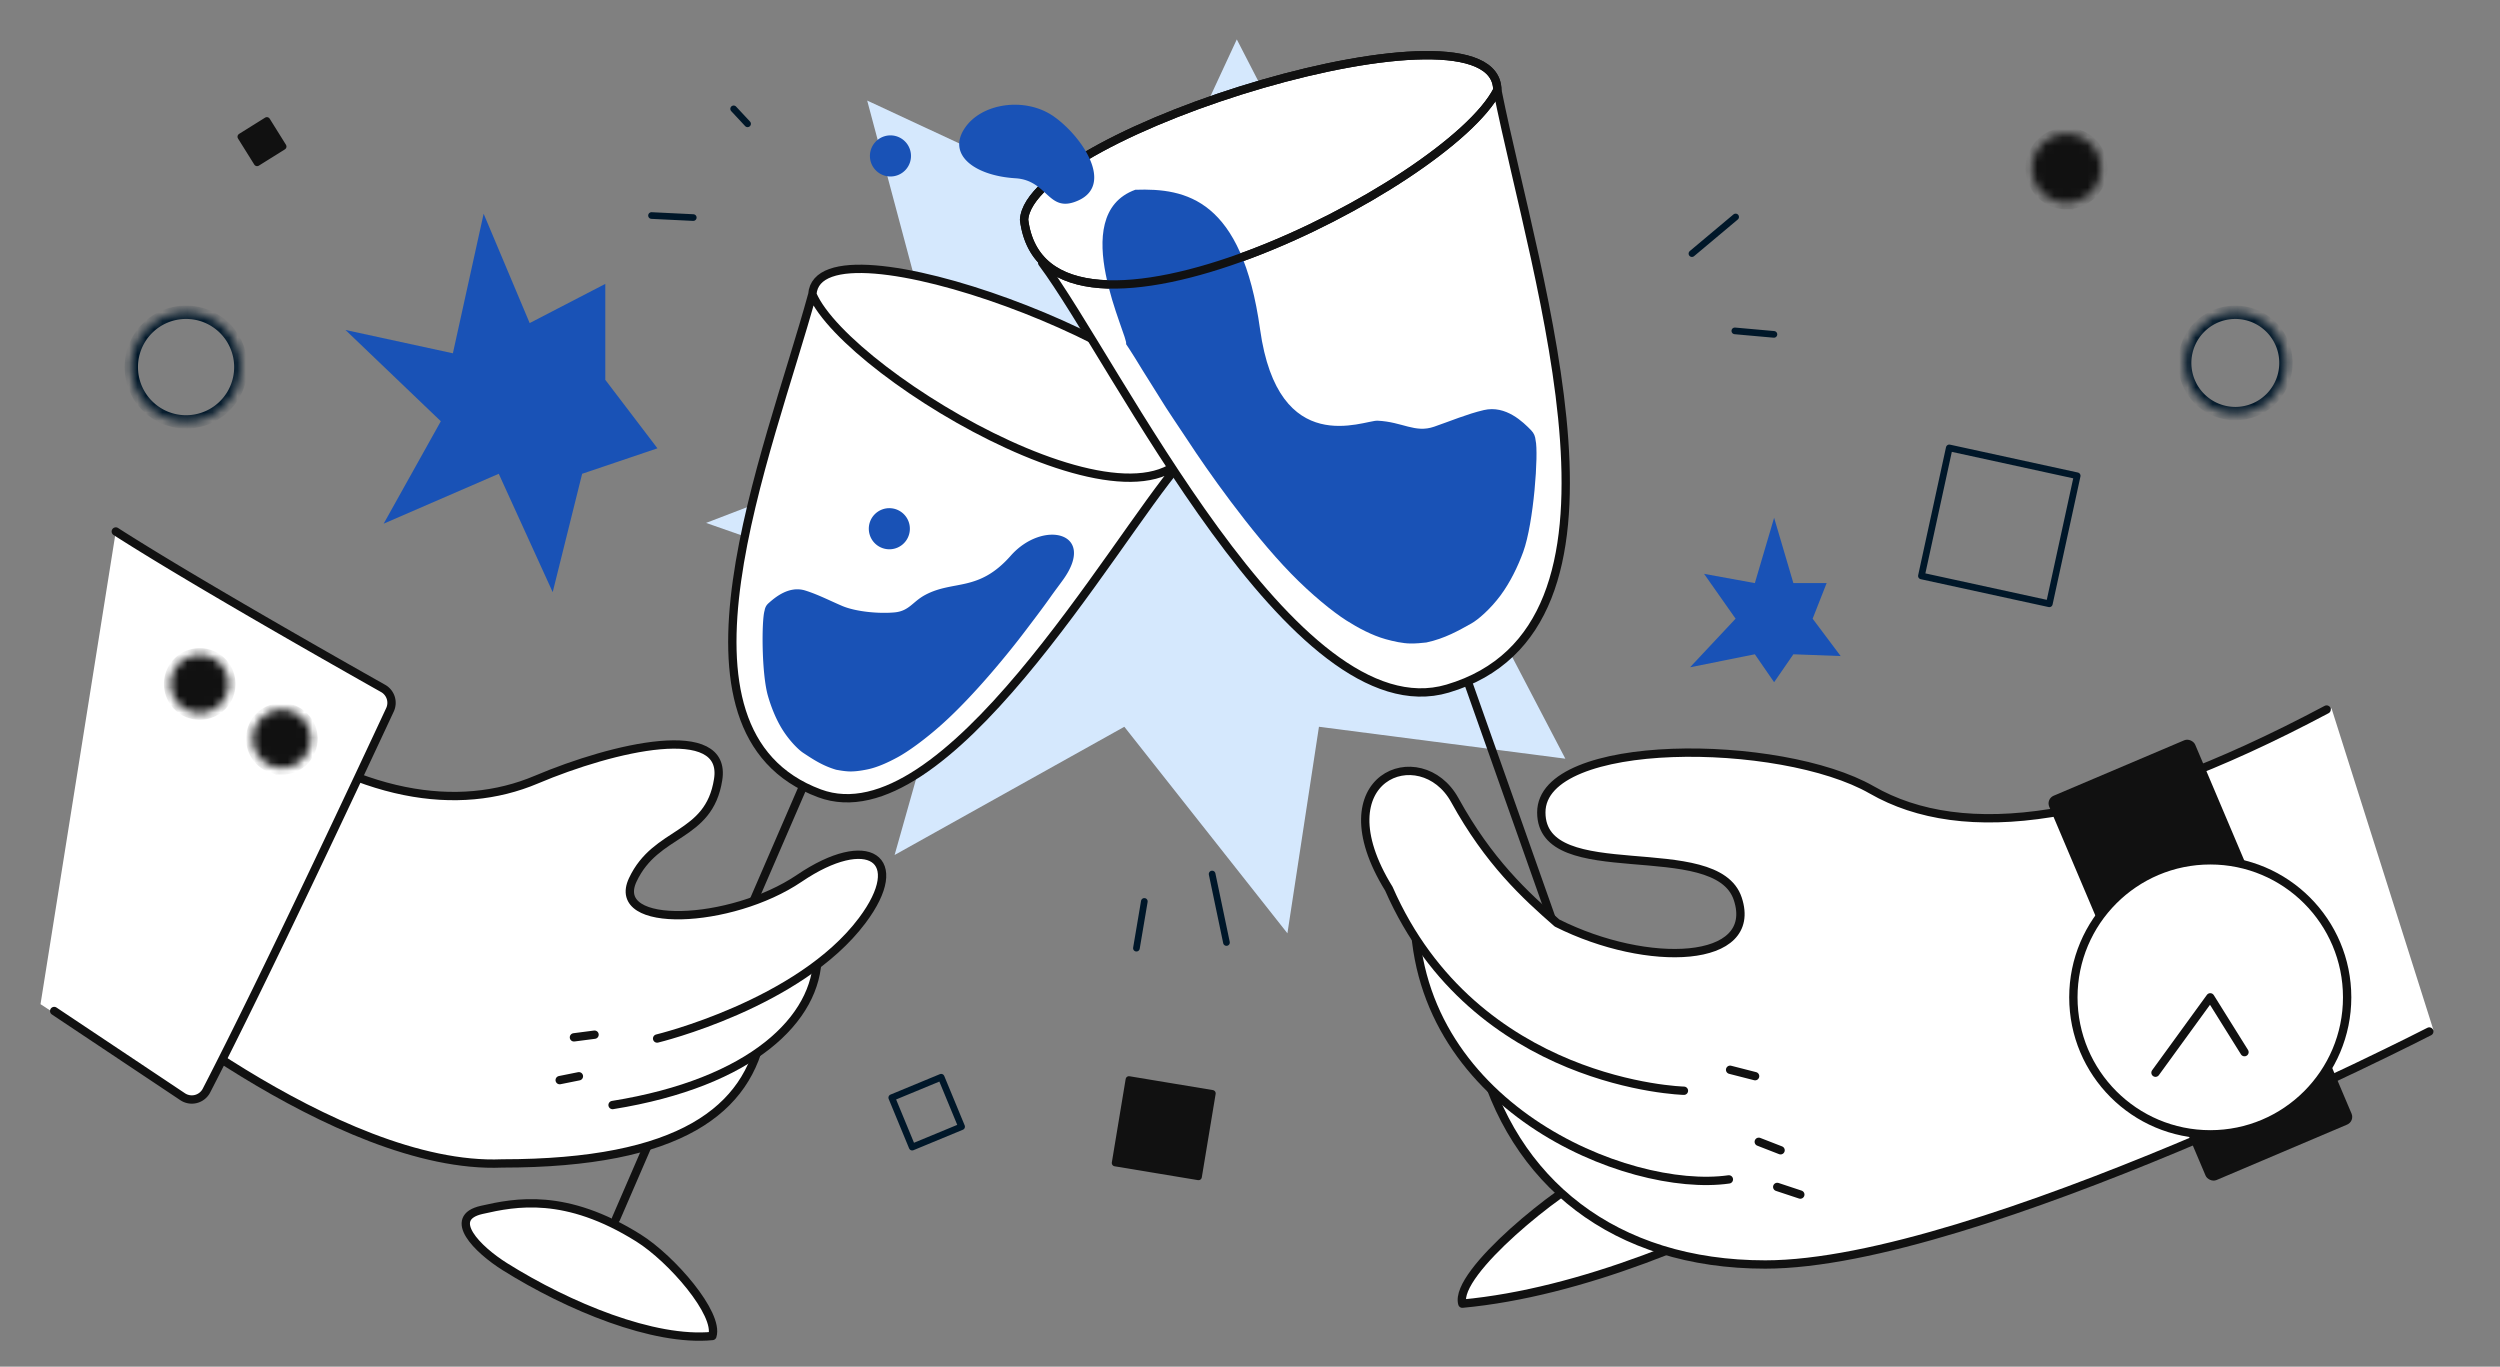 <svg xmlns="http://www.w3.org/2000/svg" width="300" height="164" fill="none"><rect width="100%" height="100%" fill="#808080" stroke="none"/><g clip-path="url(#a)"><path fill="#ffffff" d="M292 123.562 279.782 85 264 92.416 279.782 129 292 123.562Z"/><path fill="#d5e8fd" d="m148.417 4.727 13.963 27.128 20.534 6.576-9.856 24.32 14.784 28.292-29.568-3.831-3.784 24.786-19.571-24.786-27.567 15.387 8.21-29.052L84.728 62.75l29.808-11.44-10.473-39.243 33.676 15.676 10.678-23.017Z"/><path stroke="#111111" stroke-linecap="round" stroke-linejoin="round" stroke-miterlimit="10" d="m96.887 93.185-22.972 53.078"/><path fill="#ffffff" stroke="#111111" stroke-linecap="round" stroke-linejoin="round" stroke-miterlimit="10" d="M76.613 148.555c4.02 2.519 9.699 9.109 8.873 11.764-7.015.692-17.237-3.522-24.873-8.3-3.35-2.095-7.067-5.869-2.808-6.833 4.064-.925 10.066-2.106 18.808 3.369Z"/><path fill="#ffffff" d="M141.591 55.614c-8.082 9.4-28.211 45.187-43.253 39.586-19.994-7.445-6.117-40.654-.855-59.889.739-10.086 46.294 7.346 46.203 16.145-3.241 16.565-41.948-6.173-46.203-16.145"/><path stroke="#111111" stroke-linecap="round" stroke-linejoin="round" stroke-miterlimit="10" d="M141.591 55.614c-8.082 9.4-28.211 45.187-43.253 39.586-19.994-7.445-6.117-40.654-.855-59.889m0 0c.739-10.086 46.294 7.346 46.203 16.145-3.241 16.565-41.948-6.173-46.203-16.145Z"/><path fill="#1952b6" d="M92.222 72.387c.752-.67 2.449-2.139 4.418-1.522 1.507.472 2.952 1.219 4.4 1.838 1.69.724 4.515.957 6.324.783 1.752-.17 2.151-1.294 3.678-2.104 3.401-1.805 6.374-.309 10.237-4.686 3.864-4.377 10.329-2.847 6.35 2.793-.438.62-1.011 1.36-1.569 2.151-.975 1.383-2.218 3.004-3.117 4.191-1.691 2.235-5.969 7.572-9.95 11.121-2.003 1.786-3.992 3.222-5.29 3.925-1.1.597-2.394 1.206-3.649 1.46-.733.149-1.563.271-2.263.23-.521-.031-.955-.108-1.448-.197-1.67-.488-2.87-1.312-3.963-2.03-.562-.37-1.611-1.408-2.454-2.737-.8-1.259-1.397-2.781-1.775-4.104-.775-2.716-.763-9.075-.401-10.225.054-.33.176-.624.472-.887ZM106.963 65.903a2.459 2.459 0 0 0 2.116-1.74 2.468 2.468 0 0 0-2.117-3.17 2.463 2.463 0 0 0-2.693 2.697 2.467 2.467 0 0 0 2.694 2.213Z"/><path fill="#ffffff" d="M91.492 123.726c-1.673 9.431-9.795 15.887-31.229 15.886-19.884.859-47.141-22.306-47.141-22.306"/><path stroke="#111111" stroke-linecap="round" stroke-linejoin="round" stroke-miterlimit="10" d="M91.492 123.726c-1.673 9.431-9.795 15.887-31.229 15.886-19.884.859-47.141-22.306-47.141-22.306"/><path fill="#ffffff" d="M61.615 103.346C46.893 97.702 30.16 85.192 27.627 89.587c-2.532 4.395-13.277 26.255-13.277 26.255s37.719 26.575 55.167 19.932c17.449-6.644 20.186-10.483 22.307-12.443 2.065-2.007 5.875-6.097 6.573-10.018.698-3.921-15.35 3.226-21.162.554-5.754-2.624-10.822-8.699-15.62-10.521Z"/><path fill="#ffffff" d="M98.098 114.693c0 7.527-7.854 15.227-24.59 17.912Z"/><path stroke="#111111" stroke-linecap="round" stroke-linejoin="round" stroke-miterlimit="10" d="M98.098 114.693c0 7.527-7.854 15.227-24.59 17.912"/><path fill="#ffffff" d="M29.64 85.81c13.384 9.987 25.364 11.7 34.71 7.75 9.347-3.951 22.974-7.09 21.825 0-1.102 7.034-7.432 6.038-10.242 12.022-2.81 5.984 11.78 5.381 19.995-.191 8.214-5.572 13.123-2.375 7.533 5.076-7.532 10.042-24.606 14.157-24.606 14.157"/><path stroke="#111111" stroke-linecap="round" stroke-linejoin="round" stroke-miterlimit="10" d="M29.64 85.81c13.384 9.987 25.364 11.7 34.71 7.75 9.347-3.951 22.974-7.09 21.825 0-1.102 7.034-7.432 6.038-10.242 12.022-2.81 5.984 11.78 5.381 19.995-.191 8.214-5.572 13.123-2.375 7.533 5.076-7.532 10.042-24.606 14.157-24.606 14.157M71.345 124.161l-2.473.321M69.468 129.152l-2.305.463"/><path stroke="#001729" stroke-linecap="round" stroke-linejoin="round" stroke-miterlimit="10" stroke-width=".8" d="m89.708 14.857-1.67-1.794M83.192 26.108l-5.01-.244M203.032 30.433l5.243-4.398M208.181 39.706l4.69.42"/><path fill="#1952b6" d="M72.635 45.576V34.067L63.56 38.77l-5.524-13.123-3.69 16.749-12.891-2.8L52.899 50.55l-6.86 12.29 13.811-5.987 6.475 14.207 3.533-14.207 9.035-3.056-6.258-8.22Z"/><path stroke="#001729" stroke-linecap="round" stroke-linejoin="round" stroke-miterlimit="10" stroke-width=".8" d="m145.455 104.882 1.721 8.22M137.32 108.17l-.949 5.611M230.569 69.112l3.343-15.364 15.35 3.346-3.343 15.363-15.35-3.345ZM107.012 131.72l5.928-2.453 2.452 5.934-5.929 2.453-2.451-5.934Z"/><path fill="#111111" stroke="#111111" stroke-linecap="round" stroke-linejoin="round" stroke-miterlimit="10" stroke-width=".8" d="m135.475 129.544 10.007 1.662-1.661 10.015-10.007-1.662 1.661-10.015ZM30.852 19.537 28.9 16.409l3.125-1.953 1.951 3.128-3.125 1.953Z"/><mask id="b" fill="#fff"><path d="M268.239 49.63a6.068 6.068 0 0 0 5.611-3.752 6.083 6.083 0 0 0-1.316-6.624 6.076 6.076 0 0 0-6.619-1.318 6.075 6.075 0 0 0-3.749 5.615 6.08 6.08 0 0 0 1.779 4.298 6.071 6.071 0 0 0 4.294 1.78Z"/></mask><path stroke="#001729" stroke-width="1.6" d="M268.239 49.63a6.068 6.068 0 0 0 5.611-3.752 6.083 6.083 0 0 0-1.316-6.624 6.076 6.076 0 0 0-6.619-1.318 6.075 6.075 0 0 0-3.749 5.615 6.08 6.08 0 0 0 1.779 4.298 6.071 6.071 0 0 0 4.294 1.78Z" mask="url(#b)"/><mask id="c" fill="#fff"><path d="M22.33 50.626a6.567 6.567 0 0 0 6.07-4.06 6.582 6.582 0 0 0-1.424-7.166 6.569 6.569 0 0 0-11.217 4.65 6.58 6.58 0 0 0 1.924 4.65 6.568 6.568 0 0 0 4.647 1.926Z"/></mask><path stroke="#001729" stroke-width="1.6" d="M22.33 50.626a6.567 6.567 0 0 0 6.07-4.06 6.582 6.582 0 0 0-1.424-7.166 6.569 6.569 0 0 0-11.217 4.65 6.58 6.58 0 0 0 1.924 4.65 6.568 6.568 0 0 0 4.647 1.926Z" mask="url(#c)"/><mask id="d" fill="#fff"><path d="M174.572 14.805a2.803 2.803 0 0 0 2.595-1.735 2.815 2.815 0 0 0-2.047-3.832 2.804 2.804 0 0 0-2.883 1.194 2.817 2.817 0 0 0 .349 3.55 2.808 2.808 0 0 0 1.986.823Z"/></mask><path fill="#1952b6" stroke="#1952b6" stroke-width="1.6" d="M174.572 14.805a2.803 2.803 0 0 0 2.595-1.735 2.815 2.815 0 0 0-2.047-3.832 2.804 2.804 0 0 0-2.883 1.194 2.817 2.817 0 0 0 .349 3.55 2.808 2.808 0 0 0 1.986.823Z" mask="url(#d)"/><mask id="e" fill="#fff"><path d="M247.983 24.32a4.107 4.107 0 0 0 4.028-4.911 4.104 4.104 0 0 0-7.443-1.482 4.115 4.115 0 0 0 .511 5.19 4.105 4.105 0 0 0 2.904 1.204Z"/></mask><path fill="#111111" stroke="#111111" stroke-width="1.6" d="M247.983 24.32a4.107 4.107 0 0 0 4.028-4.911 4.104 4.104 0 0 0-7.443-1.482 4.115 4.115 0 0 0 .511 5.19 4.105 4.105 0 0 0 2.904 1.204Z" mask="url(#e)"/><path stroke="#111111" stroke-linecap="round" stroke-linejoin="round" stroke-miterlimit="10" d="m175.619 80.332 23.195 65.61"/><path fill="#ffffff" stroke="#111111" stroke-linecap="round" stroke-linejoin="round" stroke-miterlimit="10" d="M191.373 140.746c-3.953 1.653-16.934 11.995-15.895 15.694 14.26-1.329 29.838-8.003 42.391-14.703 4.058-2.165 9.482-4.16 2.874-6.143-6.305-1.897-16.892-1.938-29.37 5.152Z"/><path fill="#ffffff" d="M125.062 31.538c8.925 11.952 30.135 56.573 48.652 51.094 24.612-7.283 10.694-48.292 5.966-71.816-.055-12.168-56.173 4.988-56.79 15.558 2.525 20.152 50.86-3.94 56.79-15.558"/><path stroke="#111111" stroke-linecap="round" stroke-linejoin="round" stroke-miterlimit="10" d="M125.062 31.538c8.925 11.952 30.135 56.573 48.652 51.094 24.612-7.283 10.694-48.292 5.966-71.816m0 0c-.055-12.168-56.173 4.988-56.79 15.558 2.525 20.152 50.86-3.94 56.79-15.558Z"/><path fill="#1952b6" d="M183.733 51.63c-.927-.951-3.024-3.042-5.676-2.42-2.028.477-4.001 1.32-5.967 1.996-2.293.79-3.78-.58-6.78-.723-1.634-.077-11.918 4.693-14.1-10.958-2.182-15.65-8.881-16.963-14.973-16.753-8.407 3.05-.673 17.89-1.112 18.514 0 0 .612.88 2.007 3.185.519.857 1.204 1.883 1.864 2.975 1.155 1.909 2.577 3.931 3.649 5.576 2.018 3.095 7.359 10.758 12.269 15.798 2.47 2.536 5.012 4.592 6.656 5.64 1.393.887 3.08 1.788 4.709 2.242.952.264 2.034.505 2.96.517.688.009 1.267-.05 1.924-.121 2.246-.481 3.903-1.45 5.411-2.289.774-.43 2.254-1.695 3.489-3.36 1.17-1.576 2.1-3.519 2.721-5.22 1.276-3.493 1.856-11.844 1.488-13.39-.04-.437-.174-.835-.539-1.21Z"/><path stroke="#111111" stroke-linecap="round" stroke-linejoin="round" stroke-miterlimit="10" d="M179.676 10.815c-.055-12.167-56.17 4.988-56.787 15.557 2.525 20.15 50.857-3.94 56.787-15.557Z"/><path fill="#1952b6" d="M106.704 21.174a2.463 2.463 0 0 0 2.592-2.795 2.469 2.469 0 0 0-1.814-2.052 2.46 2.46 0 0 0-2.589.893 2.47 2.47 0 0 0 .116 3.127c.433.49 1.043.787 1.695.827ZM126.461 13.98c-3.416-2.407-8.807-1.637-10.783 1.54-1.977 3.176 1.44 5.583 6.173 5.872 3.969.242 3.892 4.32 7.557 2.66 4.276-1.937.469-7.665-2.947-10.072Z"/><path fill="#ffffff" d="M177.521 126.193c3.93 15.688 16.248 25.55 34.318 25.547 25.26-.004 79.675-27.96 79.675-27.96"/><path stroke="#111111" stroke-linecap="round" stroke-linejoin="round" stroke-miterlimit="10" d="M177.521 126.193c3.93 15.688 16.248 25.55 34.318 25.547 25.26-.004 79.675-27.96 79.675-27.96"/><path fill="#ffffff" d="M222.479 108.544c17.39-4.121 37.874-15.805 40.232-10.35 2.358 5.457 11.982 32.297 11.982 32.297s-45.984 24.474-65.019 14.039c-19.035-10.435-21.692-15.286-23.87-17.878-2.108-2.637-5.953-7.948-6.283-12.565-.33-4.617 17.057 6.171 23.973 4.035 6.846-2.091 13.32-8.256 18.985-9.578Z"/><path fill="#ffffff" d="M169.727 108.672c-.441 23.964 25.571 34.589 37.738 32.855Z"/><path stroke="#111111" stroke-linecap="round" stroke-linejoin="round" stroke-miterlimit="10" d="M169.727 108.672c-.441 23.964 25.571 34.589 37.738 32.855"/><path fill="#ffffff" d="M279.194 85.144c-26.285 13.978-43.658 15.919-54.581 9.646-10.924-6.272-39.654-6.456-39.656 2.699-.001 9.155 21.013 2.579 23.577 10.375 2.563 7.797-10.773 8.371-21.69 2.9-3.858-3.367-8.202-7.37-12.266-14.745-4.065-7.374-16.206-2.803-7.916 10.627 10.356 23.622 35.409 24.243 35.409 24.243"/><path stroke="#111111" stroke-linecap="round" stroke-linejoin="round" stroke-miterlimit="10" d="M279.194 85.144c-26.285 13.978-43.658 15.919-54.581 9.646-10.924-6.272-39.654-6.456-39.656 2.699-.001 9.155 21.013 2.579 23.577 10.375 2.563 7.797-10.773 8.371-21.69 2.9-3.858-3.367-8.202-7.37-12.266-14.745-4.065-7.374-16.206-2.803-7.916 10.627 10.356 23.622 35.409 24.243 35.409 24.243M207.613 128.373l2.999.768M211.052 137.015l2.617 1.017M213.267 142.431l2.77.918"/><path fill="#1952b6" d="m212.894 62.135 2.311 7.835h3.992l-1.681 4.272 3.362 4.484-5.673-.213-2.311 3.352-2.312-3.352-7.774 1.558 5.463-5.83-3.782-5.38 6.093 1.11 2.312-7.836Z"/><rect width="19.031" height="50.088" fill="#111111" rx="1" transform="rotate(-23.002 358.365 -555.38) skewX(-.035)"/><ellipse cx="265.231" cy="119.68" fill="#ffffff" stroke="#111111" rx="16.427" ry="16.441"/><path stroke="#111111" stroke-linecap="round" stroke-linejoin="round" d="m258.66 128.723 6.571-9.043 4.107 6.577"/><path fill="#ffffff" d="M45.962 82.603c-5.41-3.047-23.09-13.065-32.065-18.823L4.862 120.5l17.052 11.131a1.98 1.98 0 0 0 2.85-.737c7.07-13.689 18.91-39.012 22.034-45.72a1.983 1.983 0 0 0-.836-2.572Z"/><path stroke="#111111" stroke-linecap="round" d="M13.897 63.78c8.975 5.758 26.656 15.776 32.065 18.824a1.983 1.983 0 0 1 .836 2.571c-3.123 6.705-14.952 32.007-22.025 45.7a1.98 1.98 0 0 1-2.865.726L6.505 121.323"/><mask id="f" fill="#fff"><path d="M33.822 92.155a3.496 3.496 0 0 0 3.231-2.161 3.504 3.504 0 0 0-2.549-4.774 3.496 3.496 0 0 0-4.18 3.434 3.502 3.502 0 0 0 3.498 3.5Z"/></mask><path fill="#111111" stroke="#111111" stroke-width="1.6" d="M33.822 92.155a3.496 3.496 0 0 0 3.231-2.161 3.504 3.504 0 0 0-2.549-4.774 3.496 3.496 0 0 0-4.18 3.434 3.502 3.502 0 0 0 3.498 3.5Z" mask="url(#f)"/><mask id="g" fill="#fff"><path d="M23.965 85.578a3.496 3.496 0 0 0 3.232-2.16 3.504 3.504 0 0 0-2.55-4.774 3.494 3.494 0 0 0-3.59 1.488 3.503 3.503 0 0 0 2.908 5.446Z"/></mask><path fill="#111111" stroke="#111111" stroke-width="1.6" d="M23.965 85.578a3.496 3.496 0 0 0 3.232-2.16 3.504 3.504 0 0 0-2.55-4.774 3.494 3.494 0 0 0-3.59 1.488 3.503 3.503 0 0 0 2.908 5.446Z" mask="url(#g)"/></g><defs><clipPath id="a"><path fill="#ffffff" d="M0 0h300v164H0z"/></clipPath></defs></svg>
